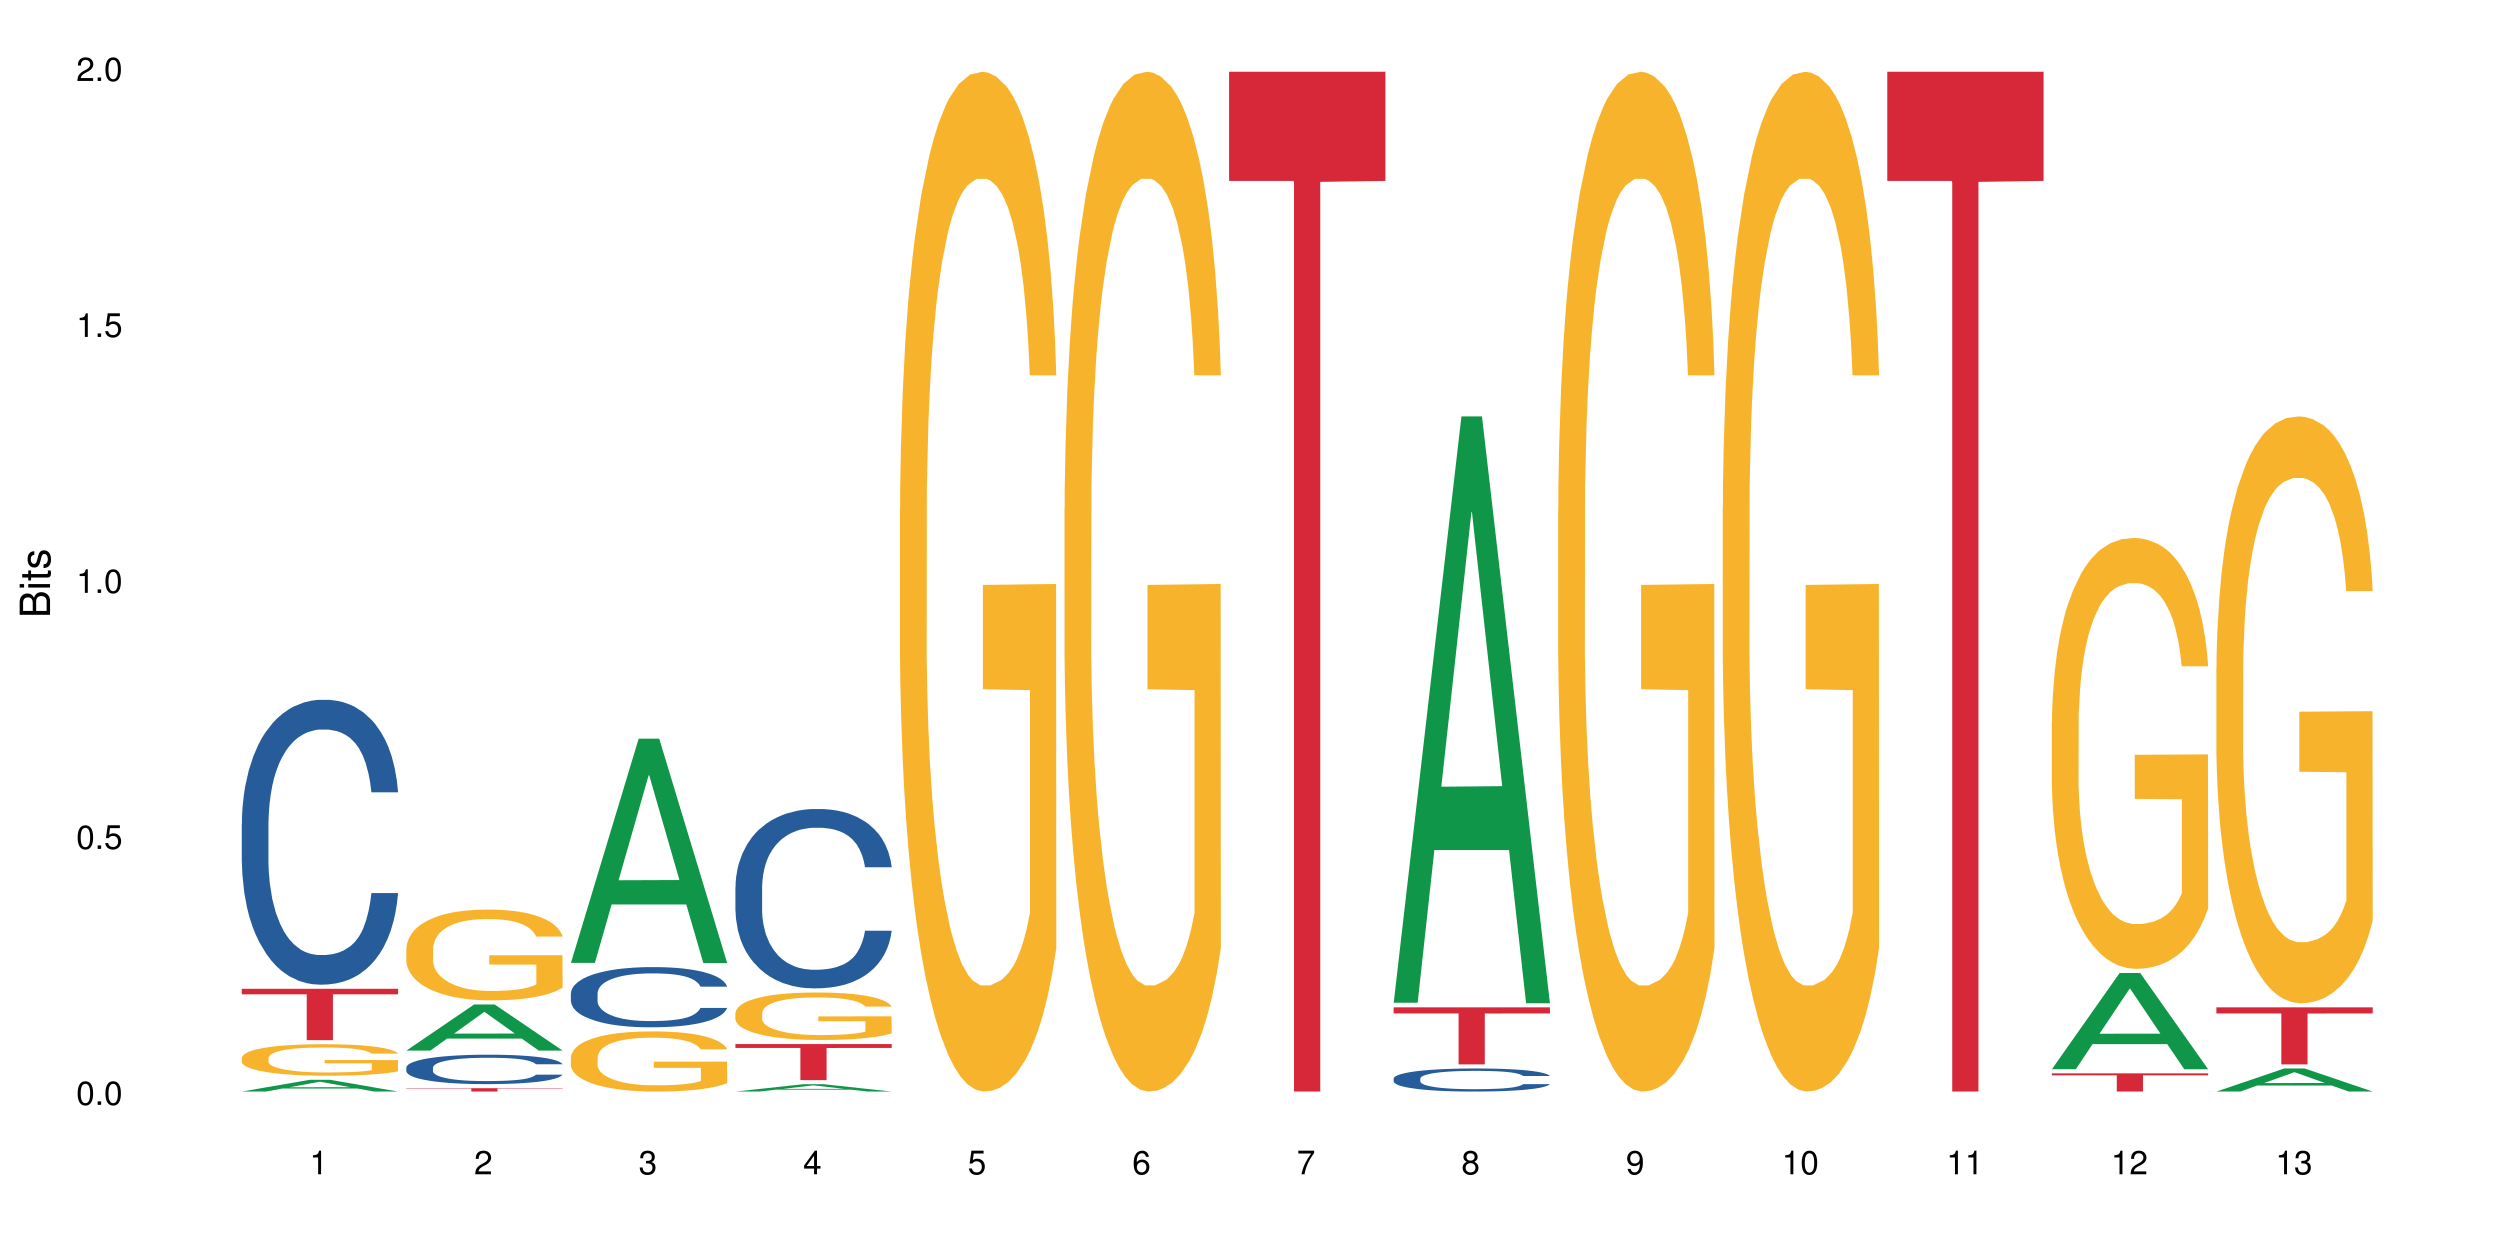 <?xml version="1.0" encoding="UTF-8"?>
<svg xmlns="http://www.w3.org/2000/svg" xmlns:xlink="http://www.w3.org/1999/xlink" width="720pt" height="360pt" viewBox="0 0 720 360" version="1.1">
<defs>
<g>
<symbol overflow="visible" id="glyph0-0">
<path style="stroke:none;" d=""/>
</symbol>
<symbol overflow="visible" id="glyph0-1">
<path style="stroke:none;" d="M 2.641 -6.797 C 2 -6.797 1.422 -6.531 1.078 -6.047 C 0.641 -5.453 0.406 -4.547 0.406 -3.297 C 0.406 -1 1.188 0.219 2.641 0.219 C 4.078 0.219 4.859 -1 4.859 -3.234 C 4.859 -4.562 4.656 -5.438 4.203 -6.047 C 3.844 -6.531 3.281 -6.797 2.641 -6.797 Z M 2.641 -6.047 C 3.547 -6.047 4 -5.125 4 -3.312 C 4 -1.375 3.562 -0.484 2.625 -0.484 C 1.734 -0.484 1.281 -1.422 1.281 -3.281 C 1.281 -5.141 1.734 -6.047 2.641 -6.047 Z M 2.641 -6.047 "/>
</symbol>
<symbol overflow="visible" id="glyph0-2">
<path style="stroke:none;" d="M 1.828 -1 L 0.828 -1 L 0.828 0 L 1.828 0 Z M 1.828 -1 "/>
</symbol>
<symbol overflow="visible" id="glyph0-3">
<path style="stroke:none;" d="M 4.562 -6.797 L 1.062 -6.797 L 0.547 -3.094 L 1.328 -3.094 C 1.719 -3.562 2.047 -3.734 2.578 -3.734 C 3.484 -3.734 4.062 -3.109 4.062 -2.094 C 4.062 -1.125 3.484 -0.531 2.578 -0.531 C 1.828 -0.531 1.375 -0.906 1.188 -1.672 L 0.328 -1.672 C 0.453 -1.109 0.547 -0.844 0.75 -0.594 C 1.125 -0.078 1.828 0.219 2.594 0.219 C 3.969 0.219 4.922 -0.781 4.922 -2.219 C 4.922 -3.562 4.031 -4.484 2.719 -4.484 C 2.25 -4.484 1.859 -4.359 1.469 -4.062 L 1.734 -5.969 L 4.562 -5.969 Z M 4.562 -6.797 "/>
</symbol>
<symbol overflow="visible" id="glyph0-4">
<path style="stroke:none;" d="M 2.484 -4.844 L 2.484 0 L 3.328 0 L 3.328 -6.797 L 2.766 -6.797 C 2.469 -5.75 2.281 -5.609 0.984 -5.453 L 0.984 -4.844 Z M 2.484 -4.844 "/>
</symbol>
<symbol overflow="visible" id="glyph0-5">
<path style="stroke:none;" d="M 4.859 -0.828 L 1.281 -0.828 C 1.359 -1.391 1.672 -1.75 2.5 -2.234 L 3.469 -2.75 C 4.406 -3.266 4.906 -3.969 4.906 -4.812 C 4.906 -5.375 4.672 -5.906 4.266 -6.266 C 3.859 -6.625 3.375 -6.797 2.719 -6.797 C 1.859 -6.797 1.219 -6.5 0.844 -5.922 C 0.609 -5.562 0.5 -5.125 0.484 -4.438 L 1.328 -4.438 C 1.359 -4.906 1.406 -5.188 1.531 -5.406 C 1.75 -5.812 2.188 -6.062 2.703 -6.062 C 3.469 -6.062 4.031 -5.516 4.031 -4.781 C 4.031 -4.25 3.719 -3.797 3.125 -3.438 L 2.234 -2.938 C 0.812 -2.141 0.406 -1.5 0.328 0 L 4.859 0 Z M 4.859 -0.828 "/>
</symbol>
<symbol overflow="visible" id="glyph0-6">
<path style="stroke:none;" d="M 2.125 -3.125 L 2.578 -3.125 C 3.516 -3.125 3.984 -2.703 3.984 -1.891 C 3.984 -1.031 3.469 -0.531 2.578 -0.531 C 1.656 -0.531 1.203 -0.984 1.156 -1.969 L 0.312 -1.969 C 0.344 -1.422 0.438 -1.078 0.609 -0.766 C 0.953 -0.109 1.625 0.219 2.547 0.219 C 3.953 0.219 4.859 -0.609 4.859 -1.906 C 4.859 -2.766 4.516 -3.25 3.703 -3.516 C 4.344 -3.766 4.656 -4.25 4.656 -4.938 C 4.656 -6.109 3.875 -6.797 2.578 -6.797 C 1.203 -6.797 0.484 -6.047 0.453 -4.609 L 1.297 -4.609 C 1.312 -5.016 1.344 -5.25 1.453 -5.453 C 1.641 -5.828 2.062 -6.062 2.594 -6.062 C 3.344 -6.062 3.797 -5.625 3.797 -4.906 C 3.797 -4.422 3.609 -4.141 3.25 -3.984 C 3.016 -3.891 2.719 -3.844 2.125 -3.844 Z M 2.125 -3.125 "/>
</symbol>
<symbol overflow="visible" id="glyph0-7">
<path style="stroke:none;" d="M 3.141 -1.625 L 3.141 0 L 3.984 0 L 3.984 -1.625 L 4.984 -1.625 L 4.984 -2.391 L 3.984 -2.391 L 3.984 -6.797 L 3.359 -6.797 L 0.266 -2.516 L 0.266 -1.625 Z M 3.141 -2.391 L 1 -2.391 L 3.141 -5.359 Z M 3.141 -2.391 "/>
</symbol>
<symbol overflow="visible" id="glyph0-8">
<path style="stroke:none;" d="M 4.781 -5.031 C 4.609 -6.141 3.891 -6.797 2.844 -6.797 C 2.094 -6.797 1.422 -6.438 1.031 -5.828 C 0.609 -5.172 0.406 -4.344 0.406 -3.094 C 0.406 -1.953 0.578 -1.234 0.984 -0.625 C 1.359 -0.078 1.953 0.219 2.703 0.219 C 3.984 0.219 4.922 -0.734 4.922 -2.078 C 4.922 -3.344 4.062 -4.234 2.844 -4.234 C 2.172 -4.234 1.641 -3.969 1.281 -3.469 C 1.281 -5.125 1.828 -6.047 2.797 -6.047 C 3.391 -6.047 3.797 -5.672 3.938 -5.031 Z M 2.734 -3.484 C 3.547 -3.484 4.062 -2.922 4.062 -2 C 4.062 -1.156 3.484 -0.531 2.703 -0.531 C 1.922 -0.531 1.328 -1.188 1.328 -2.047 C 1.328 -2.891 1.906 -3.484 2.734 -3.484 Z M 2.734 -3.484 "/>
</symbol>
<symbol overflow="visible" id="glyph0-9">
<path style="stroke:none;" d="M 4.984 -6.797 L 0.438 -6.797 L 0.438 -5.969 L 4.109 -5.969 C 2.5 -3.656 1.828 -2.234 1.328 0 L 2.219 0 C 2.594 -2.172 3.453 -4.047 4.984 -6.094 Z M 4.984 -6.797 "/>
</symbol>
<symbol overflow="visible" id="glyph0-10">
<path style="stroke:none;" d="M 3.75 -3.578 C 4.453 -4 4.688 -4.344 4.688 -4.984 C 4.688 -6.047 3.844 -6.797 2.641 -6.797 C 1.438 -6.797 0.594 -6.047 0.594 -4.984 C 0.594 -4.359 0.828 -4.016 1.516 -3.578 C 0.734 -3.203 0.359 -2.641 0.359 -1.891 C 0.359 -0.641 1.297 0.219 2.641 0.219 C 3.984 0.219 4.922 -0.641 4.922 -1.875 C 4.922 -2.641 4.531 -3.203 3.75 -3.578 Z M 2.641 -6.047 C 3.359 -6.047 3.812 -5.625 3.812 -4.969 C 3.812 -4.344 3.344 -3.922 2.641 -3.922 C 1.922 -3.922 1.453 -4.344 1.453 -4.984 C 1.453 -5.625 1.922 -6.047 2.641 -6.047 Z M 2.641 -3.203 C 3.484 -3.203 4.062 -2.672 4.062 -1.875 C 4.062 -1.062 3.484 -0.531 2.625 -0.531 C 1.797 -0.531 1.219 -1.078 1.219 -1.875 C 1.219 -2.672 1.797 -3.203 2.641 -3.203 Z M 2.641 -3.203 "/>
</symbol>
<symbol overflow="visible" id="glyph0-11">
<path style="stroke:none;" d="M 0.516 -1.547 C 0.672 -0.438 1.406 0.219 2.438 0.219 C 3.188 0.219 3.859 -0.141 4.266 -0.75 C 4.688 -1.406 4.891 -2.25 4.891 -3.484 C 4.891 -4.625 4.703 -5.359 4.312 -5.953 C 3.938 -6.5 3.344 -6.797 2.594 -6.797 C 1.297 -6.797 0.359 -5.844 0.359 -4.516 C 0.359 -3.25 1.234 -2.344 2.453 -2.344 C 3.094 -2.344 3.562 -2.578 4.016 -3.109 C 4 -1.453 3.469 -0.531 2.5 -0.531 C 1.906 -0.531 1.484 -0.906 1.359 -1.547 Z M 2.578 -6.062 C 3.375 -6.062 3.969 -5.406 3.969 -4.531 C 3.969 -3.688 3.375 -3.094 2.547 -3.094 C 1.734 -3.094 1.234 -3.672 1.234 -4.578 C 1.234 -5.438 1.797 -6.062 2.578 -6.062 Z M 2.578 -6.062 "/>
</symbol>
<symbol overflow="visible" id="glyph1-0">
<path style="stroke:none;" d=""/>
</symbol>
<symbol overflow="visible" id="glyph1-1">
<path style="stroke:none;" d="M 0 -0.953 L 0 -4.891 C 0 -5.719 -0.234 -6.344 -0.734 -6.797 C -1.188 -7.234 -1.812 -7.469 -2.5 -7.469 C -3.547 -7.469 -4.188 -7 -4.625 -5.875 C -4.984 -6.672 -5.641 -7.094 -6.531 -7.094 C -7.156 -7.094 -7.734 -6.859 -8.141 -6.391 C -8.562 -5.938 -8.75 -5.344 -8.75 -4.5 L -8.75 -0.953 Z M -4.984 -2.062 L -7.766 -2.062 L -7.766 -4.219 C -7.766 -4.844 -7.688 -5.203 -7.453 -5.5 C -7.219 -5.812 -6.859 -5.969 -6.375 -5.969 C -5.906 -5.969 -5.531 -5.812 -5.297 -5.5 C -5.062 -5.203 -4.984 -4.844 -4.984 -4.219 Z M -0.984 -2.062 L -4 -2.062 L -4 -4.781 C -4 -5.328 -3.859 -5.688 -3.578 -5.953 C -3.297 -6.219 -2.922 -6.359 -2.484 -6.359 C -2.062 -6.359 -1.688 -6.219 -1.406 -5.953 C -1.109 -5.688 -0.984 -5.328 -0.984 -4.781 Z M -0.984 -2.062 "/>
</symbol>
<symbol overflow="visible" id="glyph1-2">
<path style="stroke:none;" d="M -6.281 -1.797 L -6.281 -0.797 L 0 -0.797 L 0 -1.797 Z M -8.75 -1.797 L -8.75 -0.797 L -7.484 -0.797 L -7.484 -1.797 Z M -8.75 -1.797 "/>
</symbol>
<symbol overflow="visible" id="glyph1-3">
<path style="stroke:none;" d="M -6.281 -3.047 L -6.281 -2.016 L -8.016 -2.016 L -8.016 -1.016 L -6.281 -1.016 L -6.281 -0.172 L -5.469 -0.172 L -5.469 -1.016 L -0.719 -1.016 C -0.078 -1.016 0.281 -1.453 0.281 -2.234 C 0.281 -2.469 0.25 -2.719 0.188 -3.047 L -0.641 -3.047 C -0.609 -2.922 -0.594 -2.766 -0.594 -2.562 C -0.594 -2.141 -0.719 -2.016 -1.156 -2.016 L -5.469 -2.016 L -5.469 -3.047 Z M -6.281 -3.047 "/>
</symbol>
<symbol overflow="visible" id="glyph1-4">
<path style="stroke:none;" d="M -4.531 -5.25 C -5.766 -5.25 -6.469 -4.422 -6.469 -2.969 C -6.469 -1.516 -5.719 -0.562 -4.547 -0.562 C -3.562 -0.562 -3.094 -1.062 -2.734 -2.562 L -2.516 -3.484 C -2.344 -4.188 -2.094 -4.469 -1.625 -4.469 C -1.047 -4.469 -0.641 -3.875 -0.641 -3 C -0.641 -2.453 -0.797 -2 -1.062 -1.75 C -1.25 -1.594 -1.422 -1.531 -1.875 -1.469 L -1.875 -0.406 C -0.422 -0.453 0.281 -1.266 0.281 -2.922 C 0.281 -4.5 -0.5 -5.516 -1.719 -5.516 C -2.656 -5.516 -3.172 -4.984 -3.469 -3.734 L -3.703 -2.766 C -3.891 -1.953 -4.156 -1.609 -4.594 -1.609 C -5.172 -1.609 -5.547 -2.125 -5.547 -2.938 C -5.547 -3.75 -5.203 -4.172 -4.531 -4.203 Z M -4.531 -5.25 "/>
</symbol>
</g>
</defs>
<g id="surface80331">
<rect x="0" y="0" width="720" height="360" style="fill:rgb(100%,100%,100%);fill-opacity:1;stroke:none;"/>
<path style=" stroke:none;fill-rule:nonzero;fill:rgb(6.275%,58.824%,28.235%);fill-opacity:1;" d="M 69.629 314.367 L 69.676 314.363 L 89.156 310.992 L 95.074 310.992 L 114.648 314.371 L 107.773 314.371 L 102.867 313.488 L 81.367 313.488 L 76.555 314.367 L 69.629 314.367 L 83.434 313.125 L 100.895 313.121 L 92.188 311.543 L 92.09 311.539 L 91.996 311.551 L 83.387 313.121 L 83.434 313.125 Z M 69.629 314.367 "/>
<path style=" stroke:none;fill-rule:nonzero;fill:rgb(14.51%,36.078%,60%);fill-opacity:1;" d="M 69.629 237.262 L 69.684 237.184 L 69.684 235.387 L 69.848 232.535 L 70.234 228.938 L 70.617 226.465 L 71.605 222.039 L 72.977 217.766 L 74.406 214.465 L 75.449 212.516 L 76.383 211.02 L 78.523 208.242 L 79.895 206.82 L 81.379 205.543 L 83.191 204.27 L 84.508 203.52 L 87.473 202.32 L 89.668 201.797 L 91.371 201.57 L 95.051 201.57 L 97.246 201.871 L 98.84 202.246 L 100.594 202.844 L 102.078 203.52 L 104.656 205.168 L 106.965 207.27 L 108.008 208.469 L 109.652 210.793 L 110.918 213.043 L 111.797 214.992 L 112.785 217.766 L 113.66 221.141 L 114.32 224.965 L 114.648 228.188 L 106.965 228.188 L 106.578 225.188 L 106.141 222.863 L 105.316 219.789 L 104.492 217.617 L 103.34 215.441 L 102.297 214.016 L 100.871 212.594 L 99.605 211.691 L 98.289 211.02 L 97.027 210.566 L 94.609 210.117 L 91.809 210.117 L 90.766 210.27 L 88.625 210.867 L 87.473 211.395 L 85.824 212.441 L 84.672 213.418 L 83.301 214.918 L 82.367 216.191 L 81.215 218.141 L 80.391 219.863 L 79.457 222.34 L 78.906 224.215 L 78.414 226.312 L 77.977 228.789 L 77.645 231.41 L 77.426 234.188 L 77.316 236.887 L 77.316 248.508 L 77.426 251.207 L 77.699 254.355 L 78.414 258.93 L 79.457 262.902 L 80.664 266.051 L 81.816 268.301 L 82.477 269.352 L 83.355 270.551 L 84.727 272.051 L 86.703 273.551 L 87.855 274.148 L 89.613 274.75 L 91.426 275.047 L 93.844 275.047 L 95.984 274.75 L 97.41 274.375 L 98.895 273.773 L 100.926 272.5 L 102.188 271.301 L 103.285 269.875 L 104.109 268.449 L 104.656 267.25 L 105.48 264.926 L 106.141 262.379 L 106.633 259.754 L 106.965 257.203 L 114.648 257.203 L 114.32 260.203 L 113.828 263.129 L 113.332 265.301 L 112.562 267.926 L 111.688 270.25 L 110.422 272.875 L 109.379 274.598 L 108.008 276.473 L 106.746 277.898 L 105.371 279.172 L 103.34 280.672 L 102.023 281.422 L 100.594 282.098 L 98.895 282.695 L 96.75 283.223 L 94.445 283.52 L 92.305 283.598 L 90 283.445 L 88.297 283.145 L 86.047 282.473 L 83.246 281.121 L 81.215 279.699 L 79.621 278.273 L 78.25 276.773 L 76.711 274.75 L 74.734 271.449 L 73.527 268.902 L 72.703 266.801 L 71.77 263.879 L 71.113 261.254 L 70.344 257.055 L 69.793 251.73 L 69.629 247.605 Z M 69.629 237.262 "/>
<path style=" stroke:none;fill-rule:nonzero;fill:rgb(96.863%,70.196%,16.863%);fill-opacity:1;" d="M 69.629 304.621 L 69.684 304.613 L 69.684 304.445 L 69.902 304.074 L 70.453 303.559 L 71.168 303.137 L 71.934 302.805 L 72.43 302.633 L 73.254 302.383 L 73.965 302.199 L 75.777 301.828 L 78.086 301.48 L 79.348 301.328 L 80.773 301.188 L 82.805 301.031 L 83.738 300.973 L 86.594 300.84 L 89.832 300.758 L 93.402 300.734 L 95.051 300.742 L 97.301 300.773 L 100.375 300.867 L 102.133 300.949 L 103.504 301.031 L 104.934 301.141 L 106.688 301.305 L 108.336 301.504 L 109.652 301.703 L 110.973 301.953 L 112.07 302.219 L 113.004 302.508 L 113.828 302.855 L 114.32 303.145 L 114.648 303.438 L 107.02 303.438 L 106.578 303.145 L 106.086 302.922 L 105.262 302.648 L 104.438 302.449 L 103.613 302.293 L 102.078 302.074 L 100.758 301.941 L 99.113 301.828 L 97.52 301.754 L 95.707 301.703 L 94.609 301.688 L 91.699 301.688 L 89.066 301.746 L 87.527 301.812 L 86.43 301.879 L 84.891 302 L 83.961 302.102 L 83.41 302.168 L 81.762 302.426 L 80.664 302.656 L 80.062 302.812 L 79.293 303.062 L 78.742 303.285 L 78.141 303.617 L 77.809 303.867 L 77.371 304.43 L 77.316 305.922 L 77.48 306.238 L 77.809 306.578 L 78.25 306.875 L 78.906 307.191 L 79.566 307.434 L 80.719 307.754 L 81.707 307.973 L 82.477 308.113 L 83.961 308.336 L 84.562 308.41 L 85.992 308.559 L 87.473 308.676 L 89.285 308.773 L 90.656 308.824 L 92.855 308.867 L 95.652 308.867 L 98.949 308.816 L 101.035 308.75 L 102.461 308.684 L 103.395 308.625 L 104.547 308.535 L 105.371 308.453 L 106.141 308.359 L 107.074 308.219 L 107.074 306.238 L 93.512 306.23 L 93.512 305.301 L 114.594 305.293 L 114.648 308.535 L 113.496 308.758 L 112.07 308.973 L 110.699 309.141 L 109.27 309.281 L 107.238 309.438 L 105.59 309.539 L 103.066 309.652 L 100.758 309.73 L 98.344 309.777 L 96.203 309.805 L 93.676 309.812 L 91.426 309.793 L 89.012 309.746 L 87.09 309.68 L 85.332 309.598 L 83.574 309.488 L 81.379 309.312 L 79.953 309.172 L 78.469 309 L 76.988 308.793 L 75.668 308.566 L 74.789 308.395 L 73.91 308.195 L 72.977 307.945 L 72.102 307.664 L 71.441 307.406 L 70.836 307.117 L 70.398 306.844 L 69.957 306.469 L 69.738 306.172 L 69.629 305.914 Z M 69.629 304.621 "/>
<path style=" stroke:none;fill-rule:nonzero;fill:rgb(83.922%,15.686%,22.353%);fill-opacity:1;" d="M 69.629 284.777 L 114.648 284.777 L 114.648 286.359 L 95.887 286.371 L 95.887 299.555 L 88.34 299.555 L 88.34 286.387 L 88.23 286.359 L 69.629 286.359 Z M 69.629 284.777 "/>
<path style=" stroke:none;fill-rule:nonzero;fill:rgb(6.275%,58.824%,28.235%);fill-opacity:1;" d="M 117.02 302.566 L 117.066 302.555 L 136.547 289.289 L 142.465 289.289 L 162.039 302.578 L 155.164 302.578 L 150.258 299.109 L 128.758 299.109 L 123.945 302.566 L 117.02 302.566 L 130.824 297.676 L 148.285 297.664 L 139.578 291.461 L 139.48 291.449 L 139.387 291.484 L 130.777 297.664 L 130.824 297.676 Z M 117.02 302.566 "/>
<path style=" stroke:none;fill-rule:nonzero;fill:rgb(14.51%,36.078%,60%);fill-opacity:1;" d="M 117.02 307.445 L 117.074 307.438 L 117.074 307.25 L 117.238 306.957 L 117.625 306.586 L 118.008 306.328 L 118.996 305.871 L 120.367 305.43 L 121.797 305.09 L 122.84 304.891 L 123.773 304.734 L 125.914 304.449 L 127.285 304.301 L 128.77 304.168 L 130.582 304.039 L 131.898 303.961 L 134.863 303.836 L 137.059 303.781 L 138.762 303.758 L 142.441 303.758 L 144.637 303.789 L 146.23 303.828 L 147.984 303.891 L 149.469 303.961 L 152.047 304.133 L 154.355 304.348 L 155.398 304.473 L 157.043 304.711 L 158.309 304.945 L 159.188 305.145 L 160.176 305.43 L 161.051 305.781 L 161.711 306.176 L 162.039 306.508 L 154.355 306.508 L 153.969 306.199 L 153.531 305.957 L 152.707 305.641 L 151.883 305.414 L 150.73 305.191 L 149.688 305.043 L 148.262 304.898 L 146.996 304.805 L 145.68 304.734 L 144.418 304.688 L 142 304.641 L 139.199 304.641 L 138.156 304.656 L 136.016 304.719 L 134.863 304.773 L 133.215 304.883 L 132.062 304.984 L 130.691 305.137 L 129.758 305.27 L 128.605 305.469 L 127.781 305.648 L 126.848 305.902 L 126.297 306.098 L 125.805 306.312 L 125.367 306.57 L 125.035 306.84 L 124.816 307.125 L 124.707 307.406 L 124.707 308.605 L 124.816 308.883 L 125.09 309.207 L 125.805 309.68 L 126.848 310.09 L 128.055 310.414 L 129.207 310.648 L 129.867 310.758 L 130.746 310.879 L 132.117 311.035 L 134.094 311.191 L 135.246 311.25 L 137.004 311.312 L 138.816 311.344 L 141.234 311.344 L 143.375 311.312 L 144.801 311.273 L 146.285 311.215 L 148.316 311.082 L 149.578 310.957 L 150.676 310.809 L 151.5 310.664 L 152.047 310.539 L 152.871 310.301 L 153.531 310.035 L 154.023 309.766 L 154.355 309.504 L 162.039 309.504 L 161.711 309.812 L 161.219 310.113 L 160.723 310.34 L 159.953 310.609 L 159.074 310.848 L 157.812 311.121 L 156.77 311.297 L 155.398 311.492 L 154.137 311.641 L 152.762 311.77 L 150.73 311.926 L 149.414 312.004 L 147.984 312.07 L 146.285 312.133 L 144.141 312.188 L 141.836 312.219 L 139.695 312.227 L 137.391 312.211 L 135.688 312.18 L 133.438 312.109 L 130.637 311.973 L 128.605 311.824 L 127.012 311.676 L 125.641 311.523 L 124.102 311.312 L 122.125 310.973 L 120.918 310.711 L 120.094 310.492 L 119.16 310.191 L 118.504 309.922 L 117.734 309.488 L 117.184 308.938 L 117.02 308.512 Z M 117.02 307.445 "/>
<path style=" stroke:none;fill-rule:nonzero;fill:rgb(96.863%,70.196%,16.863%);fill-opacity:1;" d="M 117.02 273.156 L 117.074 273.133 L 117.074 272.656 L 117.293 271.582 L 117.844 270.102 L 118.559 268.883 L 119.324 267.926 L 119.82 267.426 L 120.645 266.711 L 121.355 266.184 L 123.168 265.109 L 125.477 264.105 L 126.738 263.676 L 128.164 263.27 L 130.195 262.816 L 131.129 262.648 L 133.984 262.266 L 137.223 262.027 L 140.793 261.957 L 142.441 261.98 L 144.691 262.074 L 147.766 262.34 L 149.523 262.578 L 150.895 262.816 L 152.324 263.125 L 154.078 263.605 L 155.727 264.176 L 157.043 264.75 L 158.363 265.469 L 159.461 266.23 L 160.395 267.066 L 161.219 268.07 L 161.711 268.906 L 162.039 269.742 L 154.41 269.742 L 153.969 268.906 L 153.477 268.262 L 152.652 267.473 L 151.828 266.902 L 151.004 266.445 L 149.469 265.824 L 148.148 265.445 L 146.504 265.109 L 144.91 264.895 L 143.098 264.75 L 142 264.703 L 139.09 264.703 L 136.457 264.871 L 134.918 265.062 L 133.82 265.254 L 132.281 265.609 L 131.352 265.898 L 130.801 266.09 L 129.152 266.828 L 128.055 267.496 L 127.453 267.953 L 126.684 268.668 L 126.133 269.312 L 125.531 270.27 L 125.199 270.984 L 124.762 272.609 L 124.707 276.906 L 124.871 277.816 L 125.199 278.793 L 125.641 279.656 L 126.297 280.562 L 126.957 281.254 L 128.109 282.188 L 129.098 282.809 L 129.867 283.215 L 131.352 283.859 L 131.953 284.074 L 133.383 284.504 L 134.863 284.836 L 136.676 285.125 L 138.047 285.266 L 140.246 285.387 L 143.043 285.387 L 146.34 285.242 L 148.426 285.051 L 149.852 284.863 L 150.785 284.695 L 151.938 284.43 L 152.762 284.191 L 153.531 283.93 L 154.465 283.523 L 154.465 277.816 L 140.902 277.793 L 140.902 275.117 L 161.984 275.094 L 162.039 284.43 L 160.887 285.078 L 159.461 285.699 L 158.086 286.176 L 156.66 286.582 L 154.629 287.035 L 152.98 287.32 L 150.457 287.656 L 148.148 287.871 L 145.734 288.016 L 143.594 288.086 L 141.066 288.109 L 138.816 288.062 L 136.402 287.918 L 134.48 287.727 L 132.723 287.488 L 130.965 287.18 L 128.77 286.676 L 127.34 286.27 L 125.859 285.77 L 124.379 285.172 L 123.059 284.527 L 122.18 284.027 L 121.301 283.453 L 120.367 282.734 L 119.492 281.922 L 118.832 281.184 L 118.227 280.348 L 117.789 279.559 L 117.348 278.484 L 117.129 277.625 L 117.02 276.883 Z M 117.02 273.156 "/>
<path style=" stroke:none;fill-rule:nonzero;fill:rgb(83.922%,15.686%,22.353%);fill-opacity:1;" d="M 117.02 313.406 L 162.039 313.406 L 162.039 313.508 L 143.277 313.512 L 143.277 314.371 L 135.73 314.371 L 135.73 313.512 L 135.617 313.508 L 117.02 313.508 Z M 117.02 313.406 "/>
<path style=" stroke:none;fill-rule:nonzero;fill:rgb(6.275%,58.824%,28.235%);fill-opacity:1;" d="M 164.41 277.297 L 164.457 277.234 L 183.938 212.734 L 189.855 212.734 L 209.43 277.355 L 202.555 277.355 L 197.648 260.488 L 176.148 260.488 L 171.336 277.297 L 164.41 277.297 L 178.215 253.512 L 195.676 253.449 L 186.969 223.293 L 186.871 223.234 L 186.777 223.414 L 178.168 253.449 L 178.215 253.512 Z M 164.41 277.297 "/>
<path style=" stroke:none;fill-rule:nonzero;fill:rgb(14.51%,36.078%,60%);fill-opacity:1;" d="M 164.41 286.074 L 164.465 286.059 L 164.465 285.68 L 164.629 285.078 L 165.016 284.316 L 165.398 283.797 L 166.387 282.859 L 167.758 281.957 L 169.188 281.262 L 170.23 280.848 L 171.164 280.531 L 173.305 279.945 L 174.676 279.645 L 176.16 279.375 L 177.973 279.105 L 179.289 278.949 L 182.254 278.695 L 184.449 278.586 L 186.152 278.535 L 189.832 278.535 L 192.027 278.602 L 193.621 278.68 L 195.375 278.805 L 196.859 278.949 L 199.438 279.297 L 201.746 279.742 L 202.789 279.992 L 204.434 280.484 L 205.699 280.961 L 206.578 281.371 L 207.566 281.957 L 208.441 282.672 L 209.102 283.477 L 209.43 284.16 L 201.746 284.16 L 201.359 283.527 L 200.922 283.035 L 200.098 282.387 L 199.273 281.926 L 198.121 281.469 L 197.078 281.164 L 195.652 280.863 L 194.387 280.676 L 193.07 280.531 L 191.809 280.438 L 189.391 280.344 L 186.59 280.344 L 185.547 280.375 L 183.406 280.5 L 182.254 280.613 L 180.605 280.832 L 179.453 281.039 L 178.082 281.355 L 177.148 281.625 L 175.996 282.035 L 175.172 282.402 L 174.238 282.926 L 173.688 283.32 L 173.195 283.762 L 172.754 284.285 L 172.426 284.84 L 172.207 285.426 L 172.098 285.996 L 172.098 288.453 L 172.207 289.023 L 172.48 289.688 L 173.195 290.652 L 174.238 291.492 L 175.445 292.156 L 176.598 292.633 L 177.258 292.855 L 178.137 293.109 L 179.508 293.426 L 181.484 293.742 L 182.637 293.867 L 184.395 293.996 L 186.207 294.059 L 188.621 294.059 L 190.766 293.996 L 192.191 293.914 L 193.676 293.789 L 195.707 293.52 L 196.969 293.266 L 198.066 292.965 L 198.891 292.664 L 199.438 292.41 L 200.262 291.922 L 200.922 291.383 L 201.414 290.828 L 201.746 290.289 L 209.43 290.289 L 209.102 290.922 L 208.609 291.539 L 208.113 292 L 207.344 292.555 L 206.465 293.043 L 205.203 293.598 L 204.16 293.965 L 202.789 294.359 L 201.523 294.66 L 200.152 294.93 L 198.121 295.246 L 196.805 295.406 L 195.375 295.547 L 193.676 295.676 L 191.531 295.785 L 189.227 295.848 L 187.086 295.863 L 184.781 295.832 L 183.078 295.77 L 180.828 295.625 L 178.027 295.34 L 175.996 295.039 L 174.402 294.738 L 173.031 294.422 L 171.492 293.996 L 169.516 293.297 L 168.309 292.758 L 167.484 292.316 L 166.551 291.699 L 165.895 291.145 L 165.125 290.258 L 164.574 289.133 L 164.41 288.262 Z M 164.41 286.074 "/>
<path style=" stroke:none;fill-rule:nonzero;fill:rgb(96.863%,70.196%,16.863%);fill-opacity:1;" d="M 164.41 304.465 L 164.465 304.449 L 164.465 304.133 L 164.684 303.422 L 165.234 302.441 L 165.949 301.633 L 166.715 301 L 167.211 300.668 L 168.035 300.191 L 168.746 299.844 L 170.559 299.133 L 172.867 298.469 L 174.129 298.184 L 175.555 297.914 L 177.586 297.613 L 178.52 297.504 L 181.375 297.25 L 184.613 297.09 L 188.184 297.043 L 189.832 297.059 L 192.082 297.121 L 195.156 297.297 L 196.914 297.453 L 198.285 297.613 L 199.715 297.82 L 201.469 298.137 L 203.117 298.516 L 204.434 298.895 L 205.754 299.371 L 206.852 299.875 L 207.785 300.43 L 208.609 301.094 L 209.102 301.648 L 209.43 302.203 L 201.801 302.203 L 201.359 301.648 L 200.867 301.223 L 200.043 300.699 L 199.219 300.32 L 198.395 300.02 L 196.859 299.605 L 195.539 299.355 L 193.895 299.133 L 192.301 298.988 L 190.488 298.895 L 189.391 298.863 L 186.48 298.863 L 183.848 298.973 L 182.309 299.102 L 181.211 299.227 L 179.672 299.465 L 178.742 299.656 L 178.191 299.781 L 176.543 300.273 L 175.445 300.715 L 174.844 301.016 L 174.074 301.488 L 173.523 301.918 L 172.922 302.551 L 172.59 303.023 L 172.152 304.102 L 172.098 306.949 L 172.262 307.551 L 172.59 308.199 L 173.031 308.77 L 173.688 309.371 L 174.348 309.828 L 175.5 310.445 L 176.488 310.859 L 177.258 311.125 L 178.742 311.555 L 179.344 311.695 L 180.773 311.98 L 182.254 312.203 L 184.066 312.395 L 185.438 312.488 L 187.633 312.566 L 190.434 312.566 L 193.73 312.473 L 195.816 312.344 L 197.242 312.219 L 198.176 312.109 L 199.328 311.934 L 200.152 311.777 L 200.922 311.602 L 201.855 311.332 L 201.855 307.551 L 188.293 307.535 L 188.293 305.762 L 209.375 305.746 L 209.43 311.934 L 208.277 312.359 L 206.852 312.773 L 205.477 313.09 L 204.051 313.359 L 202.02 313.66 L 200.371 313.848 L 197.848 314.07 L 195.539 314.211 L 193.125 314.309 L 190.984 314.355 L 188.457 314.371 L 186.207 314.34 L 183.793 314.242 L 181.871 314.117 L 180.113 313.961 L 178.355 313.754 L 176.16 313.422 L 174.73 313.152 L 173.25 312.82 L 171.766 312.426 L 170.449 311.996 L 169.57 311.664 L 168.691 311.285 L 167.758 310.809 L 166.883 310.273 L 166.223 309.781 L 165.617 309.227 L 165.18 308.707 L 164.738 307.992 L 164.52 307.426 L 164.41 306.934 Z M 164.41 304.465 "/>
<path style=" stroke:none;fill-rule:nonzero;fill:rgb(6.275%,58.824%,28.235%);fill-opacity:1;" d="M 211.801 314.367 L 211.848 314.367 L 231.328 312.25 L 237.246 312.25 L 256.82 314.371 L 249.945 314.371 L 245.039 313.816 L 223.539 313.816 L 218.727 314.367 L 211.801 314.367 L 225.605 313.586 L 243.066 313.586 L 234.359 312.594 L 234.262 312.594 L 234.168 312.598 L 225.559 313.586 L 225.605 313.586 Z M 211.801 314.367 "/>
<path style=" stroke:none;fill-rule:nonzero;fill:rgb(14.51%,36.078%,60%);fill-opacity:1;" d="M 211.801 255.488 L 211.855 255.438 L 211.855 254.305 L 212.02 252.512 L 212.406 250.246 L 212.789 248.688 L 213.777 245.902 L 215.148 243.215 L 216.578 241.137 L 217.621 239.91 L 218.555 238.965 L 220.695 237.219 L 222.066 236.32 L 223.551 235.52 L 225.363 234.715 L 226.68 234.246 L 229.645 233.488 L 231.84 233.16 L 233.543 233.016 L 237.223 233.016 L 239.418 233.207 L 241.012 233.441 L 242.766 233.82 L 244.25 234.246 L 246.828 235.281 L 249.137 236.605 L 250.18 237.359 L 251.824 238.824 L 253.09 240.238 L 253.969 241.465 L 254.957 243.215 L 255.832 245.336 L 256.492 247.746 L 256.82 249.773 L 249.137 249.773 L 248.75 247.887 L 248.312 246.422 L 247.488 244.488 L 246.664 243.117 L 245.512 241.75 L 244.469 240.852 L 243.043 239.957 L 241.777 239.391 L 240.461 238.965 L 239.199 238.684 L 236.781 238.398 L 233.98 238.398 L 232.938 238.492 L 230.797 238.871 L 229.645 239.199 L 227.996 239.863 L 226.844 240.477 L 225.473 241.418 L 224.539 242.223 L 223.387 243.449 L 222.562 244.535 L 221.629 246.094 L 221.078 247.273 L 220.586 248.594 L 220.145 250.152 L 219.816 251.805 L 219.598 253.551 L 219.488 255.25 L 219.488 262.566 L 219.598 264.266 L 219.871 266.25 L 220.586 269.129 L 221.629 271.629 L 222.836 273.613 L 223.988 275.027 L 224.648 275.691 L 225.527 276.445 L 226.898 277.391 L 228.875 278.332 L 230.027 278.711 L 231.785 279.09 L 233.598 279.277 L 236.012 279.277 L 238.156 279.09 L 239.582 278.852 L 241.066 278.477 L 243.098 277.672 L 244.359 276.918 L 245.457 276.02 L 246.281 275.125 L 246.828 274.367 L 247.652 272.906 L 248.312 271.301 L 248.805 269.648 L 249.137 268.043 L 256.82 268.043 L 256.492 269.93 L 256 271.773 L 255.504 273.141 L 254.734 274.793 L 253.855 276.258 L 252.594 277.91 L 251.551 278.996 L 250.18 280.176 L 248.914 281.07 L 247.543 281.875 L 245.512 282.816 L 244.195 283.289 L 242.766 283.715 L 241.066 284.094 L 238.922 284.422 L 236.617 284.613 L 234.477 284.66 L 232.172 284.562 L 230.469 284.375 L 228.219 283.949 L 225.418 283.102 L 223.387 282.203 L 221.793 281.309 L 220.422 280.363 L 218.883 279.09 L 216.906 277.012 L 215.699 275.406 L 214.875 274.086 L 213.941 272.242 L 213.285 270.594 L 212.516 267.949 L 211.965 264.598 L 211.801 262 Z M 211.801 255.488 "/>
<path style=" stroke:none;fill-rule:nonzero;fill:rgb(96.863%,70.196%,16.863%);fill-opacity:1;" d="M 211.801 291.695 L 211.855 291.684 L 211.855 291.434 L 212.074 290.871 L 212.625 290.098 L 213.34 289.461 L 214.105 288.961 L 214.602 288.699 L 215.426 288.324 L 216.137 288.051 L 217.949 287.488 L 220.258 286.961 L 221.52 286.738 L 222.945 286.523 L 224.977 286.289 L 225.91 286.199 L 228.766 286 L 232.004 285.875 L 235.574 285.84 L 237.223 285.852 L 239.473 285.902 L 242.547 286.039 L 244.305 286.164 L 245.676 286.289 L 247.105 286.449 L 248.859 286.699 L 250.508 287 L 251.824 287.301 L 253.145 287.676 L 254.242 288.074 L 255.176 288.512 L 256 289.035 L 256.492 289.473 L 256.82 289.91 L 249.191 289.91 L 248.75 289.473 L 248.258 289.137 L 247.434 288.723 L 246.609 288.422 L 245.785 288.188 L 244.25 287.863 L 242.93 287.66 L 241.285 287.488 L 239.691 287.375 L 237.879 287.301 L 236.781 287.273 L 233.871 287.273 L 231.238 287.363 L 229.699 287.461 L 228.602 287.562 L 227.062 287.75 L 226.133 287.898 L 225.582 288 L 223.934 288.387 L 222.836 288.734 L 222.234 288.973 L 221.465 289.348 L 220.914 289.684 L 220.312 290.184 L 219.98 290.559 L 219.543 291.41 L 219.488 293.656 L 219.652 294.133 L 219.98 294.645 L 220.422 295.094 L 221.078 295.566 L 221.738 295.93 L 222.891 296.418 L 223.879 296.742 L 224.648 296.953 L 226.133 297.293 L 226.734 297.402 L 228.164 297.629 L 229.645 297.805 L 231.457 297.953 L 232.828 298.027 L 235.023 298.09 L 237.824 298.09 L 241.121 298.016 L 243.207 297.914 L 244.633 297.816 L 245.566 297.73 L 246.719 297.59 L 247.543 297.465 L 248.312 297.328 L 249.246 297.117 L 249.246 294.133 L 235.684 294.117 L 235.684 292.719 L 256.766 292.707 L 256.82 297.59 L 255.668 297.93 L 254.242 298.254 L 252.867 298.504 L 251.441 298.715 L 249.41 298.953 L 247.762 299.102 L 245.238 299.277 L 242.93 299.391 L 240.516 299.465 L 238.375 299.504 L 235.848 299.516 L 233.598 299.488 L 231.184 299.414 L 229.262 299.316 L 227.504 299.191 L 225.746 299.027 L 223.551 298.766 L 222.121 298.555 L 220.641 298.289 L 219.156 297.977 L 217.84 297.641 L 216.961 297.379 L 216.082 297.078 L 215.148 296.703 L 214.273 296.281 L 213.613 295.895 L 213.008 295.457 L 212.57 295.043 L 212.129 294.48 L 211.91 294.031 L 211.801 293.645 Z M 211.801 291.695 "/>
<path style=" stroke:none;fill-rule:nonzero;fill:rgb(83.922%,15.686%,22.353%);fill-opacity:1;" d="M 211.801 300.695 L 256.82 300.695 L 256.82 301.805 L 238.059 301.816 L 238.059 311.07 L 230.508 311.07 L 230.508 301.824 L 230.398 301.805 L 211.801 301.805 Z M 211.801 300.695 "/>
<path style=" stroke:none;fill-rule:nonzero;fill:rgb(96.863%,70.196%,16.863%);fill-opacity:1;" d="M 259.191 146.461 L 259.246 146.191 L 259.246 140.828 L 259.465 128.758 L 260.016 112.129 L 260.73 98.449 L 261.496 87.719 L 261.992 82.086 L 262.816 74.039 L 263.527 68.141 L 265.34 56.07 L 267.648 44.805 L 268.91 39.977 L 270.336 35.414 L 272.367 30.32 L 273.301 28.441 L 276.156 24.148 L 279.395 21.469 L 282.965 20.664 L 284.613 20.93 L 286.863 22.004 L 289.938 24.953 L 291.695 27.637 L 293.066 30.32 L 294.496 33.805 L 296.25 39.172 L 297.898 45.609 L 299.215 52.047 L 300.535 60.094 L 301.633 68.676 L 302.566 78.062 L 303.391 89.328 L 303.883 98.715 L 304.211 108.105 L 296.582 108.105 L 296.141 98.715 L 295.648 91.477 L 294.824 82.625 L 294 76.188 L 293.176 71.09 L 291.641 64.117 L 290.32 59.824 L 288.676 56.07 L 287.082 53.656 L 285.27 52.047 L 284.172 51.508 L 281.262 51.508 L 278.629 53.387 L 277.09 55.531 L 275.992 57.68 L 274.453 61.703 L 273.52 64.922 L 272.973 67.066 L 271.324 75.383 L 270.227 82.891 L 269.625 87.988 L 268.855 96.035 L 268.305 103.277 L 267.703 114.004 L 267.371 122.051 L 266.934 140.293 L 266.879 188.574 L 267.043 198.766 L 267.371 209.762 L 267.812 219.418 L 268.469 229.609 L 269.129 237.391 L 270.281 247.852 L 271.27 254.824 L 272.039 259.383 L 273.52 266.625 L 274.125 269.039 L 275.555 273.867 L 277.035 277.625 L 278.848 280.844 L 280.219 282.453 L 282.414 283.793 L 285.215 283.793 L 288.512 282.184 L 290.598 280.039 L 292.023 277.891 L 292.957 276.016 L 294.109 273.062 L 294.934 270.383 L 295.703 267.43 L 296.637 262.871 L 296.637 198.766 L 283.074 198.496 L 283.074 168.457 L 304.156 168.188 L 304.211 273.062 L 303.059 280.305 L 301.633 287.281 L 300.258 292.645 L 298.832 297.203 L 296.801 302.301 L 295.152 305.52 L 292.629 309.273 L 290.32 311.688 L 287.906 313.297 L 285.766 314.102 L 283.238 314.371 L 280.988 313.836 L 278.574 312.227 L 276.652 310.078 L 274.895 307.398 L 273.137 303.91 L 270.941 298.277 L 269.512 293.719 L 268.031 288.086 L 266.547 281.379 L 265.23 274.137 L 264.352 268.504 L 263.473 262.066 L 262.539 254.02 L 261.664 244.898 L 261.004 236.586 L 260.398 227.195 L 259.961 218.344 L 259.52 206.277 L 259.301 196.621 L 259.191 188.305 Z M 259.191 146.461 "/>
<path style=" stroke:none;fill-rule:nonzero;fill:rgb(96.863%,70.196%,16.863%);fill-opacity:1;" d="M 306.582 146.461 L 306.637 146.191 L 306.637 140.828 L 306.855 128.758 L 307.406 112.129 L 308.121 98.449 L 308.887 87.719 L 309.383 82.086 L 310.207 74.039 L 310.918 68.141 L 312.73 56.07 L 315.039 44.805 L 316.301 39.977 L 317.727 35.414 L 319.758 30.32 L 320.691 28.441 L 323.547 24.148 L 326.785 21.469 L 330.355 20.664 L 332.004 20.93 L 334.254 22.004 L 337.328 24.953 L 339.086 27.637 L 340.457 30.32 L 341.887 33.805 L 343.641 39.172 L 345.289 45.609 L 346.605 52.047 L 347.926 60.094 L 349.023 68.676 L 349.957 78.062 L 350.781 89.328 L 351.273 98.715 L 351.602 108.105 L 343.973 108.105 L 343.531 98.715 L 343.039 91.477 L 342.215 82.625 L 341.391 76.188 L 340.566 71.09 L 339.031 64.117 L 337.711 59.824 L 336.066 56.07 L 334.473 53.656 L 332.66 52.047 L 331.562 51.508 L 328.652 51.508 L 326.02 53.387 L 324.48 55.531 L 323.383 57.68 L 321.844 61.703 L 320.91 64.922 L 320.363 67.066 L 318.715 75.383 L 317.617 82.891 L 317.016 87.988 L 316.246 96.035 L 315.695 103.277 L 315.094 114.004 L 314.762 122.051 L 314.324 140.293 L 314.27 188.574 L 314.434 198.766 L 314.762 209.762 L 315.203 219.418 L 315.859 229.609 L 316.52 237.391 L 317.672 247.852 L 318.66 254.824 L 319.43 259.383 L 320.91 266.625 L 321.516 269.039 L 322.945 273.867 L 324.426 277.625 L 326.238 280.844 L 327.609 282.453 L 329.805 283.793 L 332.605 283.793 L 335.902 282.184 L 337.988 280.039 L 339.414 277.891 L 340.348 276.016 L 341.5 273.062 L 342.324 270.383 L 343.094 267.43 L 344.027 262.871 L 344.027 198.766 L 330.465 198.496 L 330.465 168.457 L 351.547 168.188 L 351.602 273.062 L 350.449 280.305 L 349.023 287.281 L 347.648 292.645 L 346.223 297.203 L 344.191 302.301 L 342.543 305.52 L 340.02 309.273 L 337.711 311.688 L 335.297 313.297 L 333.156 314.102 L 330.629 314.371 L 328.379 313.836 L 325.965 312.227 L 324.043 310.078 L 322.285 307.398 L 320.527 303.91 L 318.332 298.277 L 316.902 293.719 L 315.422 288.086 L 313.938 281.379 L 312.621 274.137 L 311.742 268.504 L 310.863 262.066 L 309.93 254.02 L 309.055 244.898 L 308.395 236.586 L 307.789 227.195 L 307.352 218.344 L 306.91 206.277 L 306.691 196.621 L 306.582 188.305 Z M 306.582 146.461 "/>
<path style=" stroke:none;fill-rule:nonzero;fill:rgb(83.922%,15.686%,22.353%);fill-opacity:1;" d="M 353.973 20.664 L 398.992 20.664 L 398.992 52.102 L 380.23 52.379 L 380.23 314.371 L 372.68 314.371 L 372.68 52.652 L 372.57 52.102 L 353.973 52.102 Z M 353.973 20.664 "/>
<path style=" stroke:none;fill-rule:nonzero;fill:rgb(6.275%,58.824%,28.235%);fill-opacity:1;" d="M 401.363 288.781 L 401.41 288.621 L 420.891 119.922 L 426.809 119.922 L 446.383 288.938 L 439.508 288.938 L 434.602 244.82 L 413.098 244.82 L 408.289 288.781 L 401.363 288.781 L 415.168 226.57 L 432.629 226.41 L 423.922 147.535 L 423.824 147.379 L 423.73 147.855 L 415.121 226.41 L 415.168 226.57 Z M 401.363 288.781 "/>
<path style=" stroke:none;fill-rule:nonzero;fill:rgb(14.51%,36.078%,60%);fill-opacity:1;" d="M 401.363 310.617 L 401.418 310.609 L 401.418 310.465 L 401.582 310.234 L 401.969 309.941 L 402.352 309.742 L 403.34 309.383 L 404.711 309.039 L 406.141 308.77 L 407.184 308.613 L 408.117 308.492 L 410.258 308.266 L 411.629 308.148 L 413.113 308.047 L 414.926 307.945 L 416.242 307.883 L 419.207 307.785 L 421.402 307.742 L 423.105 307.727 L 426.785 307.727 L 428.98 307.75 L 430.57 307.781 L 432.328 307.828 L 433.812 307.883 L 436.391 308.016 L 438.699 308.188 L 439.742 308.285 L 441.387 308.473 L 442.652 308.656 L 443.527 308.812 L 444.516 309.039 L 445.395 309.312 L 446.055 309.621 L 446.383 309.883 L 438.699 309.883 L 438.312 309.637 L 437.875 309.449 L 437.051 309.203 L 436.227 309.023 L 435.074 308.848 L 434.031 308.734 L 432.602 308.617 L 431.34 308.547 L 430.023 308.492 L 428.762 308.453 L 426.344 308.418 L 423.543 308.418 L 422.5 308.43 L 420.359 308.477 L 419.207 308.52 L 417.559 308.605 L 416.406 308.684 L 415.035 308.805 L 414.102 308.91 L 412.949 309.066 L 412.125 309.207 L 411.191 309.406 L 410.641 309.559 L 410.148 309.73 L 409.707 309.93 L 409.379 310.145 L 409.16 310.367 L 409.051 310.586 L 409.051 311.527 L 409.16 311.746 L 409.434 312 L 410.148 312.371 L 411.191 312.695 L 412.398 312.949 L 413.551 313.133 L 414.211 313.215 L 415.09 313.312 L 416.461 313.434 L 418.438 313.559 L 419.59 313.605 L 421.348 313.652 L 423.16 313.68 L 425.574 313.68 L 427.719 313.652 L 429.145 313.625 L 430.625 313.574 L 432.66 313.473 L 433.922 313.375 L 435.02 313.258 L 435.844 313.145 L 436.391 313.047 L 437.215 312.859 L 437.875 312.652 L 438.367 312.438 L 438.699 312.23 L 446.383 312.23 L 446.055 312.477 L 445.562 312.711 L 445.066 312.887 L 444.297 313.102 L 443.418 313.289 L 442.156 313.504 L 441.113 313.641 L 439.742 313.793 L 438.477 313.91 L 437.105 314.012 L 435.074 314.133 L 433.758 314.195 L 432.328 314.25 L 430.625 314.297 L 428.484 314.34 L 426.18 314.363 L 424.039 314.371 L 421.734 314.359 L 420.031 314.336 L 417.781 314.281 L 414.98 314.172 L 412.949 314.055 L 411.355 313.938 L 409.984 313.816 L 408.445 313.652 L 406.469 313.387 L 405.262 313.18 L 404.438 313.012 L 403.504 312.773 L 402.844 312.559 L 402.078 312.219 L 401.527 311.789 L 401.363 311.453 Z M 401.363 310.617 "/>
<path style=" stroke:none;fill-rule:nonzero;fill:rgb(83.922%,15.686%,22.353%);fill-opacity:1;" d="M 401.363 290.117 L 446.383 290.117 L 446.383 291.879 L 427.621 291.891 L 427.621 306.547 L 420.07 306.547 L 420.07 291.906 L 419.961 291.879 L 401.363 291.879 Z M 401.363 290.117 "/>
<path style=" stroke:none;fill-rule:nonzero;fill:rgb(96.863%,70.196%,16.863%);fill-opacity:1;" d="M 448.754 146.461 L 448.809 146.191 L 448.809 140.828 L 449.027 128.758 L 449.578 112.129 L 450.293 98.449 L 451.059 87.719 L 451.555 82.086 L 452.379 74.039 L 453.09 68.141 L 454.902 56.07 L 457.207 44.805 L 458.473 39.977 L 459.898 35.414 L 461.93 30.32 L 462.863 28.441 L 465.719 24.148 L 468.957 21.469 L 472.527 20.664 L 474.176 20.93 L 476.426 22.004 L 479.5 24.953 L 481.258 27.637 L 482.629 30.32 L 484.059 33.805 L 485.812 39.172 L 487.461 45.609 L 488.777 52.047 L 490.098 60.094 L 491.195 68.676 L 492.129 78.062 L 492.953 89.328 L 493.445 98.715 L 493.773 108.105 L 486.145 108.105 L 485.703 98.715 L 485.211 91.477 L 484.387 82.625 L 483.562 76.188 L 482.738 71.09 L 481.203 64.117 L 479.883 59.824 L 478.238 56.07 L 476.645 53.656 L 474.832 52.047 L 473.734 51.508 L 470.824 51.508 L 468.191 53.387 L 466.652 55.531 L 465.555 57.68 L 464.016 61.703 L 463.082 64.922 L 462.535 67.066 L 460.887 75.383 L 459.789 82.891 L 459.184 87.988 L 458.418 96.035 L 457.867 103.277 L 457.266 114.004 L 456.934 122.051 L 456.496 140.293 L 456.441 188.574 L 456.605 198.766 L 456.934 209.762 L 457.375 219.418 L 458.031 229.609 L 458.691 237.391 L 459.844 247.852 L 460.832 254.824 L 461.602 259.383 L 463.082 266.625 L 463.688 269.039 L 465.113 273.867 L 466.598 277.625 L 468.41 280.844 L 469.781 282.453 L 471.977 283.793 L 474.777 283.793 L 478.074 282.184 L 480.16 280.039 L 481.586 277.891 L 482.52 276.016 L 483.672 273.062 L 484.496 270.383 L 485.266 267.43 L 486.199 262.871 L 486.199 198.766 L 472.637 198.496 L 472.637 168.457 L 493.719 168.188 L 493.773 273.062 L 492.621 280.305 L 491.195 287.281 L 489.82 292.645 L 488.395 297.203 L 486.363 302.301 L 484.715 305.52 L 482.191 309.273 L 479.883 311.688 L 477.469 313.297 L 475.328 314.102 L 472.801 314.371 L 470.551 313.836 L 468.137 312.227 L 466.215 310.078 L 464.457 307.398 L 462.699 303.91 L 460.504 298.277 L 459.074 293.719 L 457.594 288.086 L 456.109 281.379 L 454.793 274.137 L 453.914 268.504 L 453.035 262.066 L 452.102 254.02 L 451.223 244.898 L 450.566 236.586 L 449.961 227.195 L 449.523 218.344 L 449.082 206.277 L 448.863 196.621 L 448.754 188.305 Z M 448.754 146.461 "/>
<path style=" stroke:none;fill-rule:nonzero;fill:rgb(96.863%,70.196%,16.863%);fill-opacity:1;" d="M 496.145 146.461 L 496.199 146.191 L 496.199 140.828 L 496.418 128.758 L 496.969 112.129 L 497.684 98.449 L 498.449 87.719 L 498.945 82.086 L 499.77 74.039 L 500.48 68.141 L 502.293 56.07 L 504.598 44.805 L 505.863 39.977 L 507.289 35.414 L 509.32 30.32 L 510.254 28.441 L 513.109 24.148 L 516.348 21.469 L 519.918 20.664 L 521.566 20.93 L 523.816 22.004 L 526.891 24.953 L 528.648 27.637 L 530.02 30.32 L 531.449 33.805 L 533.203 39.172 L 534.852 45.609 L 536.168 52.047 L 537.488 60.094 L 538.586 68.676 L 539.52 78.062 L 540.344 89.328 L 540.836 98.715 L 541.164 108.105 L 533.535 108.105 L 533.094 98.715 L 532.602 91.477 L 531.777 82.625 L 530.953 76.188 L 530.129 71.09 L 528.594 64.117 L 527.273 59.824 L 525.629 56.07 L 524.035 53.656 L 522.223 52.047 L 521.125 51.508 L 518.215 51.508 L 515.582 53.387 L 514.043 55.531 L 512.945 57.68 L 511.406 61.703 L 510.473 64.922 L 509.926 67.066 L 508.277 75.383 L 507.18 82.891 L 506.574 87.988 L 505.809 96.035 L 505.258 103.277 L 504.656 114.004 L 504.324 122.051 L 503.887 140.293 L 503.832 188.574 L 503.996 198.766 L 504.324 209.762 L 504.766 219.418 L 505.422 229.609 L 506.082 237.391 L 507.234 247.852 L 508.223 254.824 L 508.992 259.383 L 510.473 266.625 L 511.078 269.039 L 512.504 273.867 L 513.988 277.625 L 515.801 280.844 L 517.172 282.453 L 519.367 283.793 L 522.168 283.793 L 525.465 282.184 L 527.551 280.039 L 528.977 277.891 L 529.91 276.016 L 531.062 273.062 L 531.887 270.383 L 532.656 267.43 L 533.59 262.871 L 533.59 198.766 L 520.027 198.496 L 520.027 168.457 L 541.109 168.188 L 541.164 273.062 L 540.012 280.305 L 538.586 287.281 L 537.211 292.645 L 535.785 297.203 L 533.754 302.301 L 532.105 305.52 L 529.582 309.273 L 527.273 311.688 L 524.859 313.297 L 522.719 314.102 L 520.191 314.371 L 517.941 313.836 L 515.523 312.227 L 513.605 310.078 L 511.848 307.398 L 510.09 303.91 L 507.895 298.277 L 506.465 293.719 L 504.984 288.086 L 503.5 281.379 L 502.184 274.137 L 501.305 268.504 L 500.426 262.066 L 499.492 254.02 L 498.613 244.898 L 497.957 236.586 L 497.352 227.195 L 496.914 218.344 L 496.473 206.277 L 496.254 196.621 L 496.145 188.305 Z M 496.145 146.461 "/>
<path style=" stroke:none;fill-rule:nonzero;fill:rgb(83.922%,15.686%,22.353%);fill-opacity:1;" d="M 543.535 20.664 L 588.555 20.664 L 588.555 52.102 L 569.793 52.379 L 569.793 314.371 L 562.242 314.371 L 562.242 52.652 L 562.133 52.102 L 543.535 52.102 Z M 543.535 20.664 "/>
<path style=" stroke:none;fill-rule:nonzero;fill:rgb(6.275%,58.824%,28.235%);fill-opacity:1;" d="M 590.926 307.922 L 590.973 307.895 L 610.453 280.215 L 616.371 280.215 L 635.945 307.945 L 629.066 307.945 L 624.164 300.707 L 602.66 300.707 L 597.852 307.922 L 590.926 307.922 L 604.73 297.711 L 622.191 297.688 L 613.484 284.746 L 613.387 284.719 L 613.293 284.797 L 604.684 297.688 L 604.73 297.711 Z M 590.926 307.922 "/>
<path style=" stroke:none;fill-rule:nonzero;fill:rgb(96.863%,70.196%,16.863%);fill-opacity:1;" d="M 590.926 208.086 L 590.98 207.973 L 590.98 205.707 L 591.199 200.605 L 591.75 193.582 L 592.461 187.801 L 593.23 183.266 L 593.727 180.887 L 594.551 177.488 L 595.262 174.992 L 597.074 169.895 L 599.379 165.133 L 600.645 163.094 L 602.07 161.168 L 604.102 159.012 L 605.035 158.219 L 607.891 156.406 L 611.129 155.273 L 614.699 154.934 L 616.348 155.047 L 618.598 155.5 L 621.672 156.746 L 623.43 157.879 L 624.801 159.012 L 626.23 160.488 L 627.984 162.754 L 629.633 165.473 L 630.949 168.195 L 632.27 171.594 L 633.367 175.219 L 634.301 179.188 L 635.121 183.945 L 635.617 187.914 L 635.945 191.879 L 628.316 191.879 L 627.875 187.914 L 627.383 184.855 L 626.559 181.113 L 625.734 178.395 L 624.91 176.242 L 623.375 173.293 L 622.055 171.48 L 620.41 169.895 L 618.816 168.875 L 617.004 168.195 L 615.906 167.969 L 612.996 167.969 L 610.363 168.762 L 608.824 169.668 L 607.727 170.574 L 606.188 172.273 L 605.254 173.633 L 604.707 174.539 L 603.059 178.055 L 601.961 181.227 L 601.355 183.379 L 600.59 186.781 L 600.039 189.84 L 599.434 194.375 L 599.105 197.773 L 598.668 205.48 L 598.613 225.883 L 598.777 230.188 L 599.105 234.836 L 599.547 238.914 L 600.203 243.223 L 600.863 246.508 L 602.016 250.93 L 603.004 253.875 L 603.773 255.801 L 605.254 258.863 L 605.859 259.883 L 607.285 261.922 L 608.77 263.508 L 610.582 264.867 L 611.953 265.547 L 614.148 266.113 L 616.949 266.113 L 620.242 265.434 L 622.332 264.527 L 623.758 263.621 L 624.691 262.828 L 625.844 261.582 L 626.668 260.449 L 627.438 259.203 L 628.371 257.273 L 628.371 230.188 L 614.809 230.074 L 614.809 217.379 L 635.891 217.266 L 635.945 261.582 L 634.793 264.641 L 633.367 267.59 L 631.992 269.855 L 630.566 271.781 L 628.535 273.934 L 626.887 275.293 L 624.363 276.883 L 622.055 277.902 L 619.641 278.582 L 617.5 278.922 L 614.973 279.035 L 612.723 278.809 L 610.305 278.129 L 608.387 277.223 L 606.629 276.09 L 604.871 274.613 L 602.676 272.234 L 601.246 270.309 L 599.766 267.93 L 598.281 265.094 L 596.965 262.035 L 596.086 259.656 L 595.207 256.934 L 594.273 253.535 L 593.395 249.68 L 592.738 246.168 L 592.133 242.199 L 591.695 238.461 L 591.254 233.359 L 591.035 229.281 L 590.926 225.77 Z M 590.926 208.086 "/>
<path style=" stroke:none;fill-rule:nonzero;fill:rgb(83.922%,15.686%,22.353%);fill-opacity:1;" d="M 590.926 309.125 L 635.945 309.125 L 635.945 309.688 L 617.184 309.691 L 617.184 314.371 L 609.633 314.371 L 609.633 309.695 L 609.523 309.688 L 590.926 309.688 Z M 590.926 309.125 "/>
<path style=" stroke:none;fill-rule:nonzero;fill:rgb(6.275%,58.824%,28.235%);fill-opacity:1;" d="M 638.316 314.363 L 638.363 314.359 L 657.844 307.727 L 663.762 307.727 L 683.336 314.371 L 676.457 314.371 L 671.551 312.637 L 650.051 312.637 L 645.242 314.363 L 638.316 314.363 L 652.121 311.918 L 669.582 311.91 L 660.875 308.812 L 660.777 308.805 L 660.684 308.824 L 652.074 311.91 L 652.121 311.918 Z M 638.316 314.363 "/>
<path style=" stroke:none;fill-rule:nonzero;fill:rgb(96.863%,70.196%,16.863%);fill-opacity:1;" d="M 638.316 192.312 L 638.371 192.16 L 638.371 189.074 L 638.59 182.125 L 639.141 172.559 L 639.852 164.684 L 640.621 158.512 L 641.117 155.27 L 641.941 150.637 L 642.652 147.242 L 644.465 140.297 L 646.77 133.812 L 648.035 131.035 L 649.461 128.41 L 651.492 125.48 L 652.426 124.398 L 655.281 121.93 L 658.52 120.387 L 662.09 119.922 L 663.738 120.078 L 665.988 120.695 L 669.062 122.391 L 670.82 123.934 L 672.191 125.48 L 673.617 127.484 L 675.375 130.574 L 677.023 134.277 L 678.34 137.98 L 679.66 142.613 L 680.758 147.551 L 681.691 152.953 L 682.512 159.438 L 683.008 164.84 L 683.336 170.242 L 675.707 170.242 L 675.266 164.84 L 674.773 160.672 L 673.949 155.578 L 673.125 151.875 L 672.301 148.941 L 670.766 144.926 L 669.445 142.457 L 667.801 140.297 L 666.207 138.906 L 664.395 137.98 L 663.297 137.672 L 660.387 137.672 L 657.75 138.754 L 656.215 139.988 L 655.117 141.223 L 653.578 143.539 L 652.645 145.391 L 652.098 146.625 L 650.449 151.41 L 649.352 155.73 L 648.746 158.664 L 647.98 163.297 L 647.43 167.465 L 646.824 173.637 L 646.496 178.27 L 646.059 188.766 L 646.004 216.547 L 646.168 222.414 L 646.496 228.742 L 646.938 234.297 L 647.594 240.164 L 648.254 244.641 L 649.406 250.66 L 650.395 254.672 L 651.164 257.297 L 652.645 261.465 L 653.25 262.852 L 654.676 265.633 L 656.16 267.793 L 657.973 269.645 L 659.344 270.57 L 661.539 271.344 L 664.34 271.344 L 667.633 270.418 L 669.723 269.184 L 671.148 267.945 L 672.082 266.867 L 673.234 265.168 L 674.059 263.625 L 674.828 261.926 L 675.762 259.305 L 675.762 222.414 L 662.199 222.258 L 662.199 204.973 L 683.281 204.816 L 683.336 265.168 L 682.184 269.336 L 680.758 273.348 L 679.383 276.438 L 677.957 279.059 L 675.926 281.992 L 674.277 283.844 L 671.754 286.008 L 669.445 287.395 L 667.031 288.32 L 664.891 288.785 L 662.363 288.938 L 660.113 288.629 L 657.695 287.703 L 655.773 286.469 L 654.02 284.926 L 652.262 282.918 L 650.066 279.68 L 648.637 277.055 L 647.156 273.812 L 645.672 269.953 L 644.355 265.785 L 643.477 262.543 L 642.598 258.84 L 641.664 254.211 L 640.785 248.961 L 640.129 244.176 L 639.523 238.773 L 639.086 233.68 L 638.645 226.734 L 638.426 221.18 L 638.316 216.395 Z M 638.316 192.312 "/>
<path style=" stroke:none;fill-rule:nonzero;fill:rgb(83.922%,15.686%,22.353%);fill-opacity:1;" d="M 638.316 290.117 L 683.336 290.117 L 683.336 291.879 L 664.574 291.891 L 664.574 306.547 L 657.023 306.547 L 657.023 291.906 L 656.914 291.879 L 638.316 291.879 Z M 638.316 290.117 "/>
<g style="fill:rgb(0%,0%,0%);fill-opacity:1;">
  <use xlink:href="#glyph0-1" x="21.957" y="318.198"/>
  <use xlink:href="#glyph0-2" x="27.291" y="318.198"/>
  <use xlink:href="#glyph0-1" x="29.958" y="318.198"/>
</g>
<g style="fill:rgb(0%,0%,0%);fill-opacity:1;">
  <use xlink:href="#glyph0-1" x="21.957" y="244.476"/>
  <use xlink:href="#glyph0-2" x="27.291" y="244.476"/>
  <use xlink:href="#glyph0-3" x="29.958" y="244.476"/>
</g>
<g style="fill:rgb(0%,0%,0%);fill-opacity:1;">
  <use xlink:href="#glyph0-4" x="21.957" y="170.753"/>
  <use xlink:href="#glyph0-2" x="27.291" y="170.753"/>
  <use xlink:href="#glyph0-1" x="29.958" y="170.753"/>
</g>
<g style="fill:rgb(0%,0%,0%);fill-opacity:1;">
  <use xlink:href="#glyph0-4" x="21.957" y="97.034"/>
  <use xlink:href="#glyph0-2" x="27.291" y="97.034"/>
  <use xlink:href="#glyph0-3" x="29.958" y="97.034"/>
</g>
<g style="fill:rgb(0%,0%,0%);fill-opacity:1;">
  <use xlink:href="#glyph0-5" x="21.957" y="23.312"/>
  <use xlink:href="#glyph0-2" x="27.291" y="23.312"/>
  <use xlink:href="#glyph0-1" x="29.958" y="23.312"/>
</g>
<g style="fill:rgb(0%,0%,0%);fill-opacity:1;">
  <use xlink:href="#glyph0-4" x="89.141" y="338.19"/>
</g>
<g style="fill:rgb(0%,0%,0%);fill-opacity:1;">
  <use xlink:href="#glyph0-5" x="136.531" y="338.19"/>
</g>
<g style="fill:rgb(0%,0%,0%);fill-opacity:1;">
  <use xlink:href="#glyph0-6" x="183.922" y="338.19"/>
</g>
<g style="fill:rgb(0%,0%,0%);fill-opacity:1;">
  <use xlink:href="#glyph0-7" x="231.312" y="338.19"/>
</g>
<g style="fill:rgb(0%,0%,0%);fill-opacity:1;">
  <use xlink:href="#glyph0-3" x="278.703" y="338.19"/>
</g>
<g style="fill:rgb(0%,0%,0%);fill-opacity:1;">
  <use xlink:href="#glyph0-8" x="326.094" y="338.19"/>
</g>
<g style="fill:rgb(0%,0%,0%);fill-opacity:1;">
  <use xlink:href="#glyph0-9" x="373.484" y="338.19"/>
</g>
<g style="fill:rgb(0%,0%,0%);fill-opacity:1;">
  <use xlink:href="#glyph0-10" x="420.875" y="338.19"/>
</g>
<g style="fill:rgb(0%,0%,0%);fill-opacity:1;">
  <use xlink:href="#glyph0-11" x="468.266" y="338.19"/>
</g>
<g style="fill:rgb(0%,0%,0%);fill-opacity:1;">
  <use xlink:href="#glyph0-4" x="513.156" y="338.19"/>
  <use xlink:href="#glyph0-1" x="518.49" y="338.19"/>
</g>
<g style="fill:rgb(0%,0%,0%);fill-opacity:1;">
  <use xlink:href="#glyph0-4" x="560.547" y="338.19"/>
  <use xlink:href="#glyph0-4" x="565.881" y="338.19"/>
</g>
<g style="fill:rgb(0%,0%,0%);fill-opacity:1;">
  <use xlink:href="#glyph0-4" x="607.938" y="338.19"/>
  <use xlink:href="#glyph0-5" x="613.271" y="338.19"/>
</g>
<g style="fill:rgb(0%,0%,0%);fill-opacity:1;">
  <use xlink:href="#glyph0-4" x="655.328" y="338.19"/>
  <use xlink:href="#glyph0-6" x="660.662" y="338.19"/>
</g>
<g style="fill:rgb(0%,0%,0%);fill-opacity:1;">
  <use xlink:href="#glyph1-1" x="14.412" y="178.016"/>
  <use xlink:href="#glyph1-2" x="14.412" y="170.012"/>
  <use xlink:href="#glyph1-3" x="14.412" y="167.348"/>
  <use xlink:href="#glyph1-4" x="14.412" y="164.012"/>
</g>
</g>
</svg>

